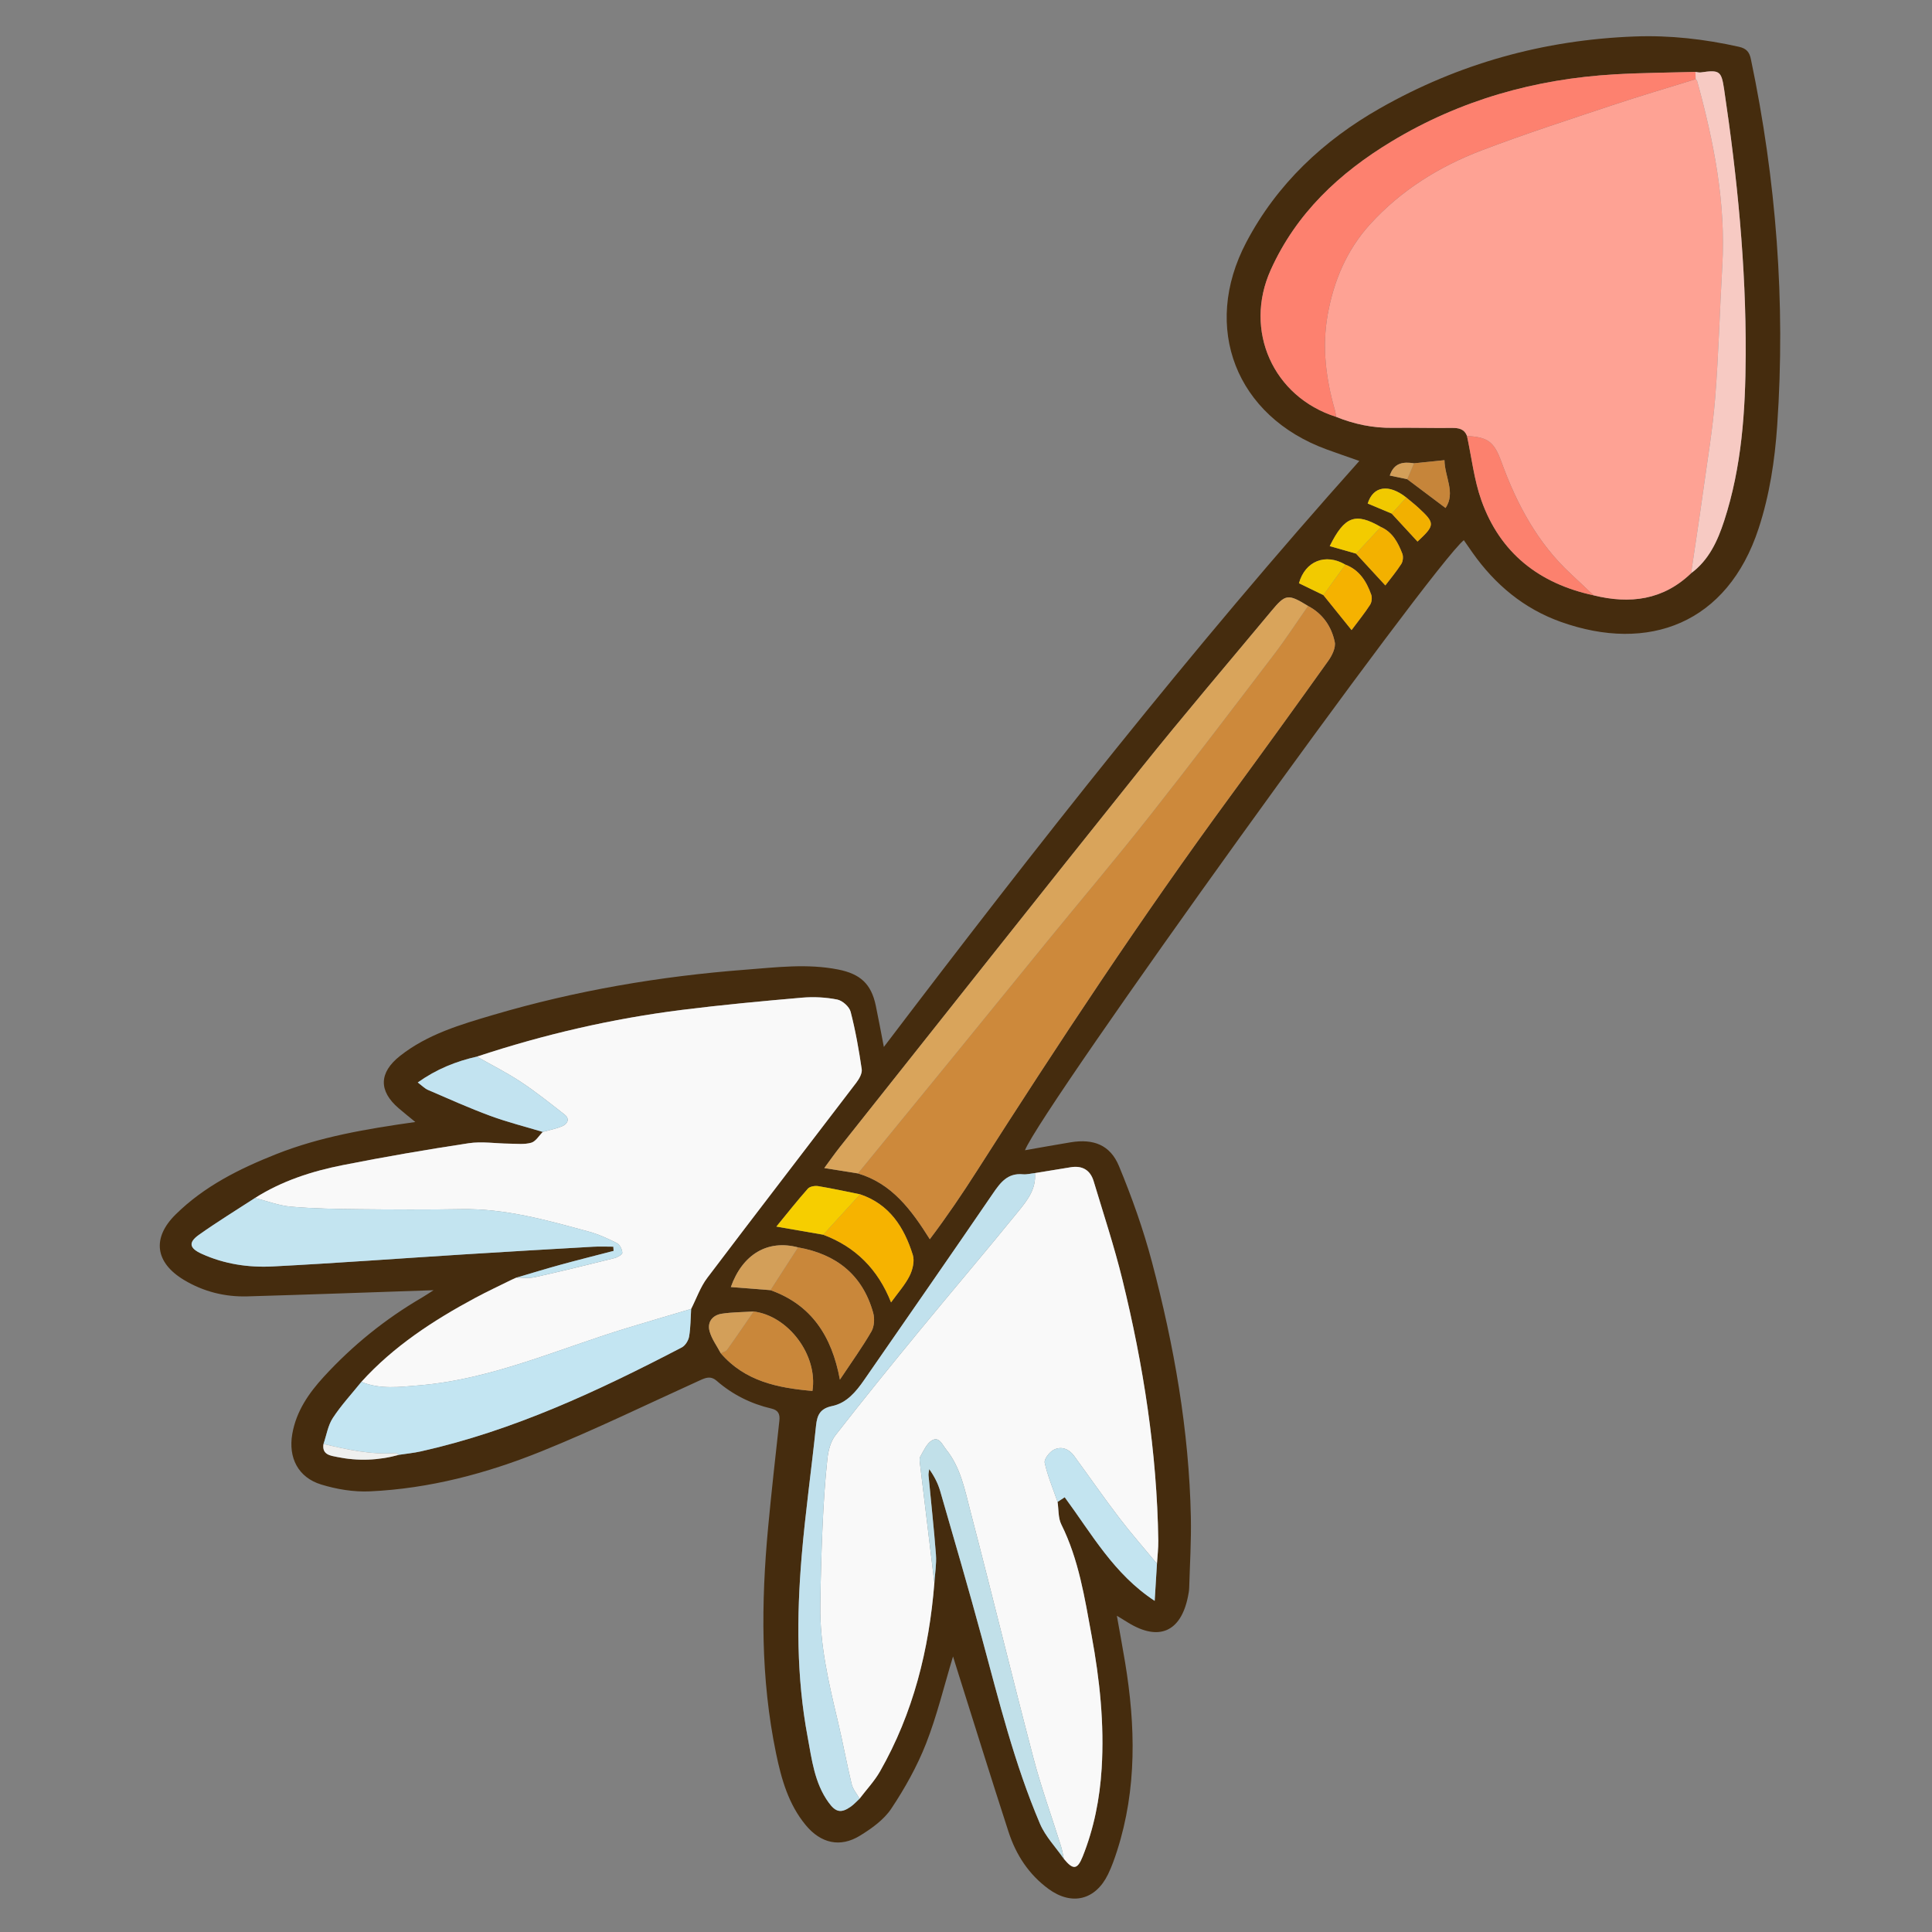 <svg id="Layer_1" enable-background="new 0 0 512 512" height="512" viewBox="0 0 512 512" width="512" xmlns="http://www.w3.org/2000/svg"><rect x="0" y="0" width="512" height="512" fill="#808080" stroke="none"/><g><path d="m114.9 341.918c-16.882.569-33.097 1.167-49.315 1.634-5.976.172-11.631-1.239-16.805-4.338-7.643-4.578-8.58-11.088-2.271-17.332 7.578-7.5 16.96-12.167 26.718-16.032 11.608-4.598 23.853-6.672 36.835-8.507-1.7-1.402-3.072-2.496-4.404-3.638-5.372-4.603-5.231-9.458.327-13.856 7.315-5.787 16.101-8.341 24.778-10.901 21.809-6.434 44.13-10.235 66.798-11.968 8.176-.625 16.348-1.67 24.55-.051 5.857 1.156 8.776 3.797 9.98 9.572.71 3.405 1.337 6.826 2.139 10.95 40.521-53.362 81.511-105.524 126.01-155.295-3.048-1.073-5.86-2.032-8.651-3.051-24.023-8.766-33.237-32.255-21.303-54.915 8.112-15.402 20.393-26.935 35.371-35.461 20.902-11.898 43.478-18.16 67.569-19.063 9.373-.351 18.516.701 27.624 2.737 1.977.442 2.761 1.402 3.145 3.234 6.728 32.056 9.221 64.418 6.982 97.112-.635 9.279-2.016 18.424-4.936 27.326-8.261 25.183-29.173 33.027-52.42 24.723-9.801-3.501-17.428-9.887-23.394-18.337-.773-1.094-1.53-2.199-2.298-3.305-8.23 6.496-111.861 150.45-116.299 161.668 4.19-.73 8.151-1.453 12.124-2.105 6.004-.985 10.453.677 12.784 6.303 3.422 8.258 6.446 16.757 8.733 25.394 5.864 22.151 9.846 44.652 10.317 67.64.128 6.25-.262 12.512-.442 18.767-.022.777-.177 1.556-.332 2.322-1.886 9.323-7.723 11.861-15.82 6.89-.823-.505-1.648-1.009-3.015-1.846.788 4.45 1.526 8.385 2.179 12.334 2.773 16.783 3.163 33.474-2.105 49.915-.684 2.134-1.439 4.271-2.418 6.281-3.332 6.844-9.605 8.365-15.749 3.878-5.246-3.831-8.64-9.056-10.611-15.122-4.612-14.198-9.033-28.458-13.53-42.693-.373-1.181-.737-2.364-1.186-3.807-2.415 7.974-4.266 15.754-7.162 23.123-2.368 6.024-5.605 11.811-9.198 17.209-1.965 2.953-5.224 5.282-8.333 7.184-5.23 3.2-10.339 2.013-14.331-2.8-4.575-5.517-6.455-12.181-7.874-19.023-4.113-19.838-3.977-39.831-2.106-59.873.882-9.443 1.946-18.87 2.983-28.298.193-1.75-.294-2.79-2.094-3.209-5.423-1.264-10.302-3.692-14.496-7.339-1.635-1.422-2.955-.833-4.529-.119-13.951 6.325-27.74 13.059-41.933 18.788-14.528 5.865-29.691 9.881-45.455 10.607-4.287.198-8.807-.552-12.928-1.817-6.117-1.876-8.744-7.122-7.647-13.403 1.052-6.027 4.369-10.81 8.384-15.183 7.593-8.271 16.232-15.26 25.936-20.923.9-.525 1.762-1.114 3.125-1.982zm257.788-210.067c-4.61-3.659-8.778-3.088-10.235 1.59 2.105.882 4.233 1.774 6.361 2.666 2.28 2.472 4.561 4.945 6.84 7.415 4.666-4.354 4.686-4.847.335-8.88-1.056-.979-2.198-1.863-3.301-2.792zm.241-4.86c3.302 2.482 6.605 4.964 10.156 7.633 2.724-4.056-.229-8.211-.286-12.672-2.906.296-5.493.559-8.08.822-2.779-.416-5.257-.213-6.41 3.251 1.617.338 3.119.653 4.62.967zm-7.006 12.652c-6.718-3.892-9.602-2.847-13.53 5.086 2.349.669 4.66 1.327 6.971 1.985 2.533 2.751 5.066 5.501 7.763 8.429 1.255-1.653 2.87-3.578 4.223-5.673.455-.704.582-1.969.278-2.752-1.138-2.927-2.582-5.707-5.705-7.076zm-9.39 9.991c-5.225-3.087-10.642-.983-12.297 4.931 2.137 1.036 4.304 2.087 6.472 3.138 2.423 3.006 4.845 6.013 7.471 9.271 1.838-2.47 3.497-4.512 4.913-6.71.448-.695.569-1.925.286-2.71-1.254-3.482-3.12-6.531-6.845-7.92zm-165.523 208.99c6.433 7.462 15.138 9.192 24.294 9.989 1.49-9.485-6.365-19.892-15.58-21.055-2.809.176-5.645.167-8.418.585-2.474.373-3.924 2.199-3.263 4.636.56 2.064 1.946 3.905 2.967 5.844zm36.922-42.12c-3.695-.74-7.379-1.554-11.095-2.166-.876-.144-2.217.076-2.74.665-2.807 3.158-5.423 6.486-8.351 10.055 4.544.788 8.476 1.47 12.408 2.152 8.593 3.22 14.541 9.194 17.986 17.94 1.86-2.591 3.721-4.645 4.914-7.032.809-1.618 1.363-3.918.855-5.546-2.284-7.313-6.177-13.45-13.976-16.068zm-16.441 14.065c-8.003-2.125-14.699 1.772-17.811 10.512 3.533.277 7.015.549 10.498.822 10.786 3.845 16.255 12.073 18.407 23.718 3.184-4.793 5.983-8.663 8.355-12.779.761-1.321.883-3.43.46-4.945-2.816-10.077-9.804-15.535-19.908-17.328zm-74.6 7.988c-.438.197-.876.393-1.314.59-3.216 1.598-6.477 3.111-9.638 4.81-11.113 5.974-21.606 12.805-30.165 22.249-2.553 3.169-5.347 6.179-7.566 9.567-1.3 1.984-1.682 4.569-2.477 6.884-.463 2.895 1.898 3.108 3.636 3.463 5.49 1.12 10.986.922 16.41-.587 1.923-.295 3.87-.479 5.764-.902 24.52-5.482 47.035-16.028 69.147-27.554.923-.481 1.754-1.836 1.936-2.901.409-2.394.384-4.863.535-7.301 1.407-2.762 2.442-5.806 4.282-8.24 13.084-17.305 26.346-34.474 39.494-51.73.763-1.001 1.592-2.464 1.429-3.571-.751-5.111-1.645-10.222-2.942-15.216-.347-1.337-2.159-2.954-3.54-3.227-3.03-.6-6.244-.769-9.329-.502-10.598.92-21.197 1.909-31.75 3.231-18.542 2.322-36.681 6.522-54.426 12.398-5.545 1.248-10.719 3.329-15.667 6.848 1.069.788 1.829 1.593 2.763 1.996 5.452 2.352 10.878 4.788 16.444 6.842 4.549 1.679 9.281 2.864 13.932 4.268-1.008.994-1.865 2.518-3.06 2.86-1.811.517-3.857.264-5.803.246-3.603-.033-7.282-.642-10.792-.11-11.192 1.697-22.358 3.617-33.461 5.821-8.144 1.617-16.034 4.181-23.145 8.682-4.974 3.242-10.05 6.34-14.882 9.78-2.86 2.036-2.505 3.533.718 5.005 6.005 2.742 12.427 3.694 18.888 3.36 16.886-.873 33.753-2.128 50.629-3.189 11.416-.718 22.836-1.38 34.257-2.032 1.775-.101 3.561-.014 5.341-.014.024.372.048.744.072 1.116-4.693 1.221-9.399 2.396-14.076 3.677-3.915 1.073-7.796 2.27-11.692 3.412zm312.411-319.502c-7.128.205-14.265.236-21.381.648-21.115 1.223-40.966 6.814-59.148 17.791-13.839 8.354-25.265 19.031-32.029 34.069-7.203 16.013.626 33.601 17.329 38.903 4.808 1.95 9.779 2.98 14.995 2.915 5.242-.066 10.487.082 15.729.026 1.807-.019 3.271.268 3.975 2.14 1.231 5.695 1.874 11.598 3.809 17.043 4.976 14.004 15.348 22.076 29.743 25.177 9.595 2.375 18.404 1.281 25.841-5.86 4.72-3.488 7.031-8.576 8.76-13.878 4.659-14.29 5.637-29.137 5.705-44.006.107-23.592-2.235-47.019-5.715-70.337-.729-4.886-1.195-5.213-6.166-4.498-.466.067-.962-.083-1.445-.133zm-221.951 291.912c9.002 2.653 14.167 9.647 19.059 17.435 4.633-6.139 8.658-12.104 12.529-18.167 21.506-33.687 43.499-67.04 67.15-99.277 8.727-11.896 17.37-23.853 25.937-35.865.993-1.392 2.004-3.471 1.695-4.958-.857-4.116-3.179-7.502-7.07-9.548-5.324-3.255-5.951-3.197-9.728 1.343-11.559 13.895-23.3 27.646-34.597 41.752-26.688 33.325-53.163 66.82-79.713 100.255-1.351 1.701-2.595 3.487-4.168 5.61 3.374.538 6.14.979 8.907 1.42zm52.918 87.058c.626-.409 1.252-.819 1.891-1.237 7.159 9.703 13.029 20.366 23.843 27.455.226-3.686.415-6.764.604-9.842.124-2.043.381-4.087.351-6.128-.344-23.442-3.94-46.459-9.513-69.168-2.155-8.782-5.003-17.395-7.612-26.062-.889-2.953-2.992-4.216-6.085-3.709-3.163.518-6.327 1.032-9.491 1.548-1.065.117-2.146.415-3.191.318-4.039-.373-5.941 2.178-7.951 5.119-11.298 16.529-22.737 32.962-34.131 49.427-2.153 3.111-4.632 6.077-8.44 6.871-3.13.652-3.982 2.298-4.278 5.144-1.203 11.555-2.845 23.07-3.815 34.643-1.34 15.996-1.393 32.022 1.575 47.878 1.121 5.989 1.804 12.204 5.574 17.408 1.839 2.538 3.254 2.918 5.841 1.11.86-.601 1.573-1.414 2.353-2.13 1.824-2.405 3.942-4.642 5.424-7.241 8.818-15.464 12.997-32.303 14.398-49.926.158-2.499.605-5.02.42-7.494-.522-7.005-1.311-13.99-1.966-20.985-.052-.554.119-1.128.186-1.693 1.364 1.909 2.332 3.828 2.918 5.858 3.732 12.916 7.509 25.821 11.022 38.797 4.506 16.645 8.625 33.414 15.409 49.322 1.444 3.385 4.187 6.217 6.331 9.303 2.428 2.968 3.569 2.924 4.981-.601 2.994-7.474 4.535-15.304 5.032-23.327.735-11.855-.514-23.577-2.656-35.213-1.849-10.046-3.396-20.168-8.037-29.487-.858-1.723-.685-3.958-.987-5.957z" fill="#452c0e"/><path d="m388.77 115.547c-.704-1.872-2.168-2.16-3.975-2.14-5.242.056-10.487-.092-15.729-.026-5.216.066-10.187-.965-14.994-2.915-.094-.57-.133-1.155-.291-1.707-2.391-8.328-3.472-16.762-1.929-25.377 1.612-9.002 5.098-17.212 11.288-24.004 8.153-8.947 18.256-15.234 29.459-19.506 11.452-4.367 23.136-8.136 34.767-12.018 7.287-2.432 14.666-4.591 22.004-6.873.13.142.333.263.378.428 4.415 16.07 7.662 32.29 6.68 49.105-.681 11.655-.965 23.339-1.891 34.974-.662 8.306-2.054 16.557-3.2 24.822-1 7.208-2.111 14.4-3.173 21.599-7.437 7.142-16.246 8.235-25.841 5.86-1.976-1.863-3.935-3.745-5.93-5.587-8.897-8.219-14.415-18.544-18.489-29.748-1.934-5.319-3.529-6.609-9.134-6.885z" fill="#fea294"/><path d="m247.616 419.502c-1.401 17.623-5.58 34.462-14.398 49.926-1.482 2.599-3.6 4.837-5.423 7.241-.721-1.292-1.77-2.505-2.105-3.89-1.323-5.48-2.319-11.039-3.628-16.523-2.421-10.138-4.822-20.277-4.674-30.79.098-7.024.279-14.05.598-21.068.269-5.93.644-11.864 1.276-17.763.231-2.154.841-4.601 2.127-6.254 7.296-9.378 14.789-18.606 22.331-27.789 8.779-10.69 17.761-21.214 26.469-31.96 2.228-2.749 4.463-5.776 4.069-9.751 3.164-.516 6.327-1.03 9.491-1.548 3.093-.507 5.196.756 6.085 3.709 2.609 8.667 5.457 17.281 7.612 26.062 5.573 22.709 9.169 45.726 9.513 69.168.03 2.041-.227 4.085-.351 6.128-3.33-4.024-6.792-7.947-9.958-12.097-4.121-5.401-7.992-10.992-12.005-16.477-1.366-1.867-3.393-2.645-5.388-1.618-1.145.59-2.612 2.481-2.397 3.443.789 3.535 2.221 6.927 3.41 10.373.303 1.999.13 4.235.987 5.957 4.64 9.319 6.188 19.441 8.037 29.487 2.142 11.637 3.391 23.358 2.656 35.213-.497 8.023-2.038 15.853-5.032 23.327-1.412 3.525-2.553 3.569-4.981.601-.254-1.131-.431-2.285-.775-3.388-2.439-7.807-5.241-15.517-7.313-23.419-5.694-21.713-10.988-43.531-16.665-65.248-1.49-5.698-2.589-11.671-6.47-16.464-.977-1.206-1.816-3.493-3.742-2.363-1.393.817-2.188 2.742-3.078 4.273-.301.517-.156 1.35-.076 2.022 1.253 10.494 2.53 20.985 3.8 31.478z" fill="#f9f9f9"/><path d="m67.587 317.474c7.111-4.501 15.001-7.065 23.145-8.682 11.103-2.204 22.27-4.125 33.461-5.821 3.511-.532 7.19.077 10.792.11 1.946.018 3.992.271 5.803-.246 1.195-.341 2.052-1.865 3.06-2.86 1.758-.505 3.598-.83 5.251-1.572 1.289-.578 1.98-1.894.54-3.021-3.811-2.983-7.603-6.019-11.634-8.685-3.72-2.461-7.74-4.47-11.627-6.677 17.745-5.876 35.885-10.076 54.426-12.398 10.553-1.322 21.152-2.311 31.75-3.231 3.086-.268 6.299-.099 9.329.502 1.38.273 3.192 1.89 3.54 3.227 1.297 4.993 2.191 10.105 2.942 15.216.163 1.107-.666 2.57-1.429 3.571-13.148 17.256-26.41 34.426-39.494 51.73-1.841 2.434-2.875 5.478-4.282 8.24-5.692 1.694-11.395 3.356-17.075 5.088-18.224 5.556-35.772 13.586-55.076 15.175-5.098.42-10.265 1.118-15.235-.931 8.559-9.444 19.052-16.275 30.165-22.249 3.161-1.699 6.423-3.212 9.638-4.81.438-.197.876-.393 1.314-.59 0 0-.049.032-.049.032 1.657-.03 3.376.217 4.96-.137 7.022-1.569 14.013-3.283 20.993-5.029.822-.205 2.15-.966 2.129-1.417-.043-.895-.651-2.169-1.399-2.549-2.405-1.222-4.909-2.37-7.502-3.077-11.08-3.017-22.137-6.155-33.811-5.948-8.999.16-18.003.115-27.003.017-6.045-.065-12.108-.154-18.124-.677-3.208-.279-6.333-1.502-9.496-2.299z" fill="#f9f9f9"/><path d="m346.649 160.587c3.892 2.046 6.213 5.432 7.07 9.548.309 1.487-.702 3.566-1.695 4.958-8.566 12.012-17.21 23.969-25.937 35.865-23.65 32.237-45.644 65.591-67.15 99.277-3.871 6.063-7.895 12.028-12.529 18.167-4.892-7.788-10.057-14.781-19.059-17.434 8.314-10.17 16.637-20.332 24.939-30.511 8.424-10.328 16.814-20.683 25.244-31.005 8.986-11.003 18.165-21.853 26.962-33.005 11.207-14.208 22.157-28.62 33.126-43.013 3.17-4.159 6.026-8.557 9.027-12.846z" fill="#cd893b"/><path d="m449.37 20.981c-7.338 2.281-14.716 4.44-22.004 6.873-11.632 3.882-23.315 7.651-34.767 12.018-11.203 4.272-21.306 10.559-29.459 19.506-6.19 6.792-9.676 15.001-11.288 24.004-1.543 8.615-.462 17.05 1.929 25.377.158.551.197 1.137.291 1.707-16.703-5.303-24.532-22.89-17.329-38.903 6.764-15.037 18.19-25.714 32.029-34.069 18.183-10.976 38.033-16.568 59.148-17.791 7.116-.412 14.253-.443 21.381-.647.023.642.046 1.283.069 1.925z" fill="#fd816f"/><path d="m346.649 160.587c-3 4.289-5.857 8.687-9.027 12.846-10.97 14.393-21.919 28.805-33.126 43.013-8.797 11.152-17.976 22.002-26.962 33.005-8.43 10.323-16.82 20.677-25.244 31.005-8.303 10.179-16.625 20.341-24.939 30.511-2.767-.441-5.533-.882-8.907-1.42 1.573-2.122 2.817-3.908 4.168-5.61 26.55-33.435 53.025-66.931 79.713-100.255 11.297-14.106 23.038-27.857 34.597-41.752 3.777-4.54 4.404-4.598 9.728-1.343z" fill="#d9a45b"/><path d="m95.774 366.206c4.97 2.049 10.137 1.351 15.235.931 19.305-1.589 36.852-9.619 55.076-15.175 5.681-1.732 11.383-3.394 17.075-5.088-.151 2.438-.126 4.907-.535 7.301-.182 1.066-1.013 2.42-1.936 2.901-22.112 11.526-44.627 22.072-69.147 27.554-1.894.423-3.841.607-5.764.902-.346-.155-.703-.465-1.036-.442-6.501.451-12.761-.939-19.009-2.434.795-2.315 1.177-4.9 2.477-6.884 2.219-3.387 5.013-6.398 7.566-9.567z" fill="#c3e5f2"/><path d="m67.587 317.474c3.163.797 6.288 2.02 9.496 2.299 6.016.523 12.079.612 18.124.677 9.0.097 18.005.142 27.003-.017 11.674-.207 22.731 2.931 33.811 5.948 2.594.706 5.098 1.855 7.502 3.077.749.38 1.357 1.654 1.399 2.549.021.45-1.307 1.211-2.129 1.417-6.981 1.746-13.971 3.459-20.993 5.029-1.584.354-3.303.107-4.96.137 3.896-1.142 7.777-2.34 11.692-3.413 4.677-1.281 9.383-2.456 14.076-3.677-.024-.372-.048-.744-.072-1.116-1.781 0-3.566-.087-5.341.014-11.42.652-22.84 1.314-34.257 2.032-16.877 1.062-33.743 2.316-50.629 3.189-6.461.334-12.882-.619-18.888-3.36-3.223-1.472-3.578-2.969-.718-5.005 4.833-3.44 9.909-6.538 14.882-9.78z" fill="#c3e4f0"/><path d="m274.257 310.881c.395 3.975-1.84 7.001-4.069 9.751-8.709 10.746-17.69 21.27-26.469 31.96-7.542 9.183-15.035 18.411-22.331 27.789-1.286 1.653-1.897 4.1-2.127 6.254-.632 5.9-1.006 11.834-1.276 17.763-.319 7.017-.499 14.043-.598 21.068-.147 10.513 2.253 20.651 4.674 30.79 1.31 5.484 2.305 11.043 3.628 16.523.335 1.385 1.384 2.598 2.105 3.89-.781.717-1.493 1.529-2.354 2.13-2.587 1.809-4.002 1.429-5.841-1.11-3.771-5.204-4.454-11.419-5.574-17.408-2.967-15.856-2.915-31.882-1.575-47.878.97-11.573 2.612-23.088 3.815-34.643.296-2.846 1.149-4.492 4.278-5.144 3.807-.794 6.287-3.761 8.44-6.871 11.393-16.464 22.832-32.898 34.131-49.427 2.011-2.941 3.912-5.492 7.951-5.119 1.045.097 2.127-.201 3.191-.318z" fill="#c1e1ed"/><path d="m449.37 20.981c-.023-.641-.046-1.283-.069-1.925.483.049.979.199 1.445.132 4.971-.715 5.437-.387 6.166 4.498 3.48 23.318 5.822 46.745 5.715 70.337-.067 14.869-1.046 29.716-5.705 44.006-1.729 5.302-4.04 10.39-8.76 13.878 1.062-7.199 2.174-14.391 3.174-21.599 1.146-8.264 2.538-16.515 3.2-24.822.927-11.634 1.21-23.318 1.891-34.974.983-16.815-2.265-33.035-6.68-49.105-.045-.165-.249-.287-.378-.428z" fill="#f7cac3"/><path d="m247.616 419.502c-1.271-10.492-2.547-20.983-3.801-31.478-.08-.672-.225-1.505.076-2.022.89-1.531 1.686-3.457 3.078-4.273 1.926-1.13 2.766 1.157 3.742 2.363 3.881 4.793 4.981 10.766 6.47 16.464 5.677 21.718 10.971 43.535 16.665 65.248 2.072 7.902 4.874 15.612 7.313 23.419.344 1.102.521 2.257.775 3.388-2.144-3.086-4.887-5.918-6.331-9.303-6.784-15.908-10.903-32.678-15.409-49.322-3.513-12.976-7.29-25.881-11.022-38.797-.587-2.03-1.555-3.95-2.918-5.858-.067.565-.237 1.139-.186 1.693.655 6.995 1.444 13.98 1.966 20.985.184 2.474-.262 4.994-.42 7.494z" fill="#c1e0e9"/><path d="m211.491 330.569c10.105 1.793 17.092 7.252 19.909 17.328.423 1.514.301 3.624-.46 4.945-2.372 4.116-5.171 7.986-8.355 12.779-2.151-11.645-7.621-19.873-18.405-23.72 2.438-3.779 4.875-7.556 7.312-11.333z" fill="#c9873a"/><path d="m280.268 398.025c-1.19-3.446-2.622-6.838-3.41-10.373-.215-.962 1.252-2.853 2.397-3.443 1.995-1.027 4.022-.249 5.388 1.618 4.013 5.484 7.883 11.076 12.005 16.477 3.166 4.149 6.628 8.073 9.958 12.097-.189 3.078-.378 6.157-.604 9.842-10.814-7.088-16.685-17.752-23.843-27.455-.639.418-1.265.828-1.891 1.237z" fill="#c3e4f0"/><path d="m126.378 280.019c3.888 2.208 7.907 4.216 11.627 6.677 4.03 2.666 7.822 5.702 11.634 8.685 1.44 1.127.749 2.443-.54 3.021-1.653.742-3.492 1.067-5.251 1.572-4.65-1.404-9.382-2.589-13.931-4.268-5.566-2.054-10.992-4.491-16.444-6.842-.934-.403-1.694-1.208-2.763-1.996 4.948-3.519 10.122-5.601 15.667-6.848z" fill="#c2e3f0"/><path d="m388.77 115.547c5.606.276 7.2 1.566 9.134 6.885 4.074 11.203 9.592 21.529 18.489 29.748 1.995 1.843 3.954 3.724 5.93 5.587-14.395-3.102-24.767-11.173-29.743-25.177-1.935-5.445-2.578-11.348-3.809-17.043z" fill="#fc816e"/><path d="m227.932 316.505c7.799 2.617 11.692 8.755 13.976 16.068.508 1.627-.046 3.928-.855 5.546-1.194 2.387-3.054 4.441-4.914 7.032-3.445-8.745-9.393-14.719-17.984-17.941 3.26-3.569 6.519-7.137 9.777-10.705z" fill="#f6b300"/><path d="m199.723 347.559c9.215 1.163 17.07 11.57 15.58 21.055-9.156-.797-17.86-2.528-24.294-9.99.572-.306 1.346-.469 1.685-.942 2.393-3.339 4.696-6.741 7.029-10.124z" fill="#c9873a"/><path d="m227.932 316.505c-3.258 3.568-6.517 7.136-9.777 10.705-3.934-.681-7.866-1.363-12.409-2.151 2.928-3.569 5.544-6.896 8.351-10.055.523-.589 1.865-.809 2.74-.665 3.716.612 7.4 1.426 11.095 2.166z" fill="#f6ce00"/><path d="m211.491 330.569c-2.437 3.777-4.874 7.554-7.312 11.333-3.484-.271-6.966-.544-10.499-.821 3.112-8.739 9.808-12.637 17.811-10.512z" fill="#d39f59"/><path d="m356.533 149.635c3.724 1.39 5.591 4.439 6.845 7.92.283.786.162 2.015-.286 2.71-1.416 2.199-3.075 4.241-4.913 6.71-2.626-3.258-5.048-6.265-7.471-9.271 1.942-2.69 3.884-5.38 5.825-8.07z" fill="#f5b200"/><path d="m365.923 139.644c3.123 1.369 4.567 4.149 5.705 7.076.304.783.177 2.048-.278 2.752-1.353 2.094-2.967 4.019-4.223 5.673-2.697-2.928-5.23-5.678-7.763-8.429 2.186-2.357 4.373-4.715 6.559-7.072z" fill="#f3b100"/><path d="m374.719 122.774c2.587-.263 5.173-.526 8.08-.822.058 4.461 3.011 8.617.286 12.672-3.551-2.669-6.853-5.151-10.156-7.634.597-1.406 1.193-2.811 1.79-4.216z" fill="#c6853a"/><path d="m199.723 347.559c-2.332 3.382-4.636 6.785-7.029 10.124-.339.473-1.113.636-1.685.942-1.02-1.939-2.407-3.78-2.967-5.844-.661-2.437.788-4.263 3.263-4.636 2.772-.418 5.609-.409 8.418-.585z" fill="#d39f59"/><path d="m365.923 139.644c-2.186 2.357-4.373 4.714-6.559 7.072-2.311-.658-4.622-1.316-6.971-1.985 3.929-7.934 6.812-8.978 13.53-5.086z" fill="#f3cb00"/><path d="m356.533 149.635c-1.942 2.69-3.884 5.38-5.825 8.07-2.168-1.051-4.335-2.102-6.472-3.139 1.656-5.915 7.072-8.018 12.297-4.931z" fill="#f2ca00"/><path d="m372.689 131.851c1.103.928 2.245 1.813 3.301 2.791 4.351 4.032 4.331 4.526-.335 8.88-2.279-2.471-4.559-4.943-6.84-7.415 1.291-1.419 2.582-2.837 3.873-4.256z" fill="#f2b000"/><path d="m372.689 131.851c-1.291 1.419-2.582 2.837-3.873 4.256-2.128-.892-4.256-1.784-6.361-2.666 1.456-4.678 5.625-5.249 10.235-1.589z" fill="#f1c900"/><path d="m85.731 382.657c6.248 1.496 12.508 2.885 19.009 2.434.334-.023.691.287 1.036.442-5.423 1.509-10.919 1.706-16.41.587-1.738-.354-4.099-.568-3.636-3.463z" fill="#eff0ef"/><path d="m374.719 122.774c-.597 1.405-1.193 2.81-1.79 4.216-1.502-.313-3.003-.628-4.62-.966 1.153-3.463 3.63-3.667 6.41-3.25z" fill="#d39f59"/><path d="m136.891 338.557c-.438.197-.876.393-1.314.59.438-.197.876-.393 1.314-.59z" fill="#c3e4f0"/></g></svg>